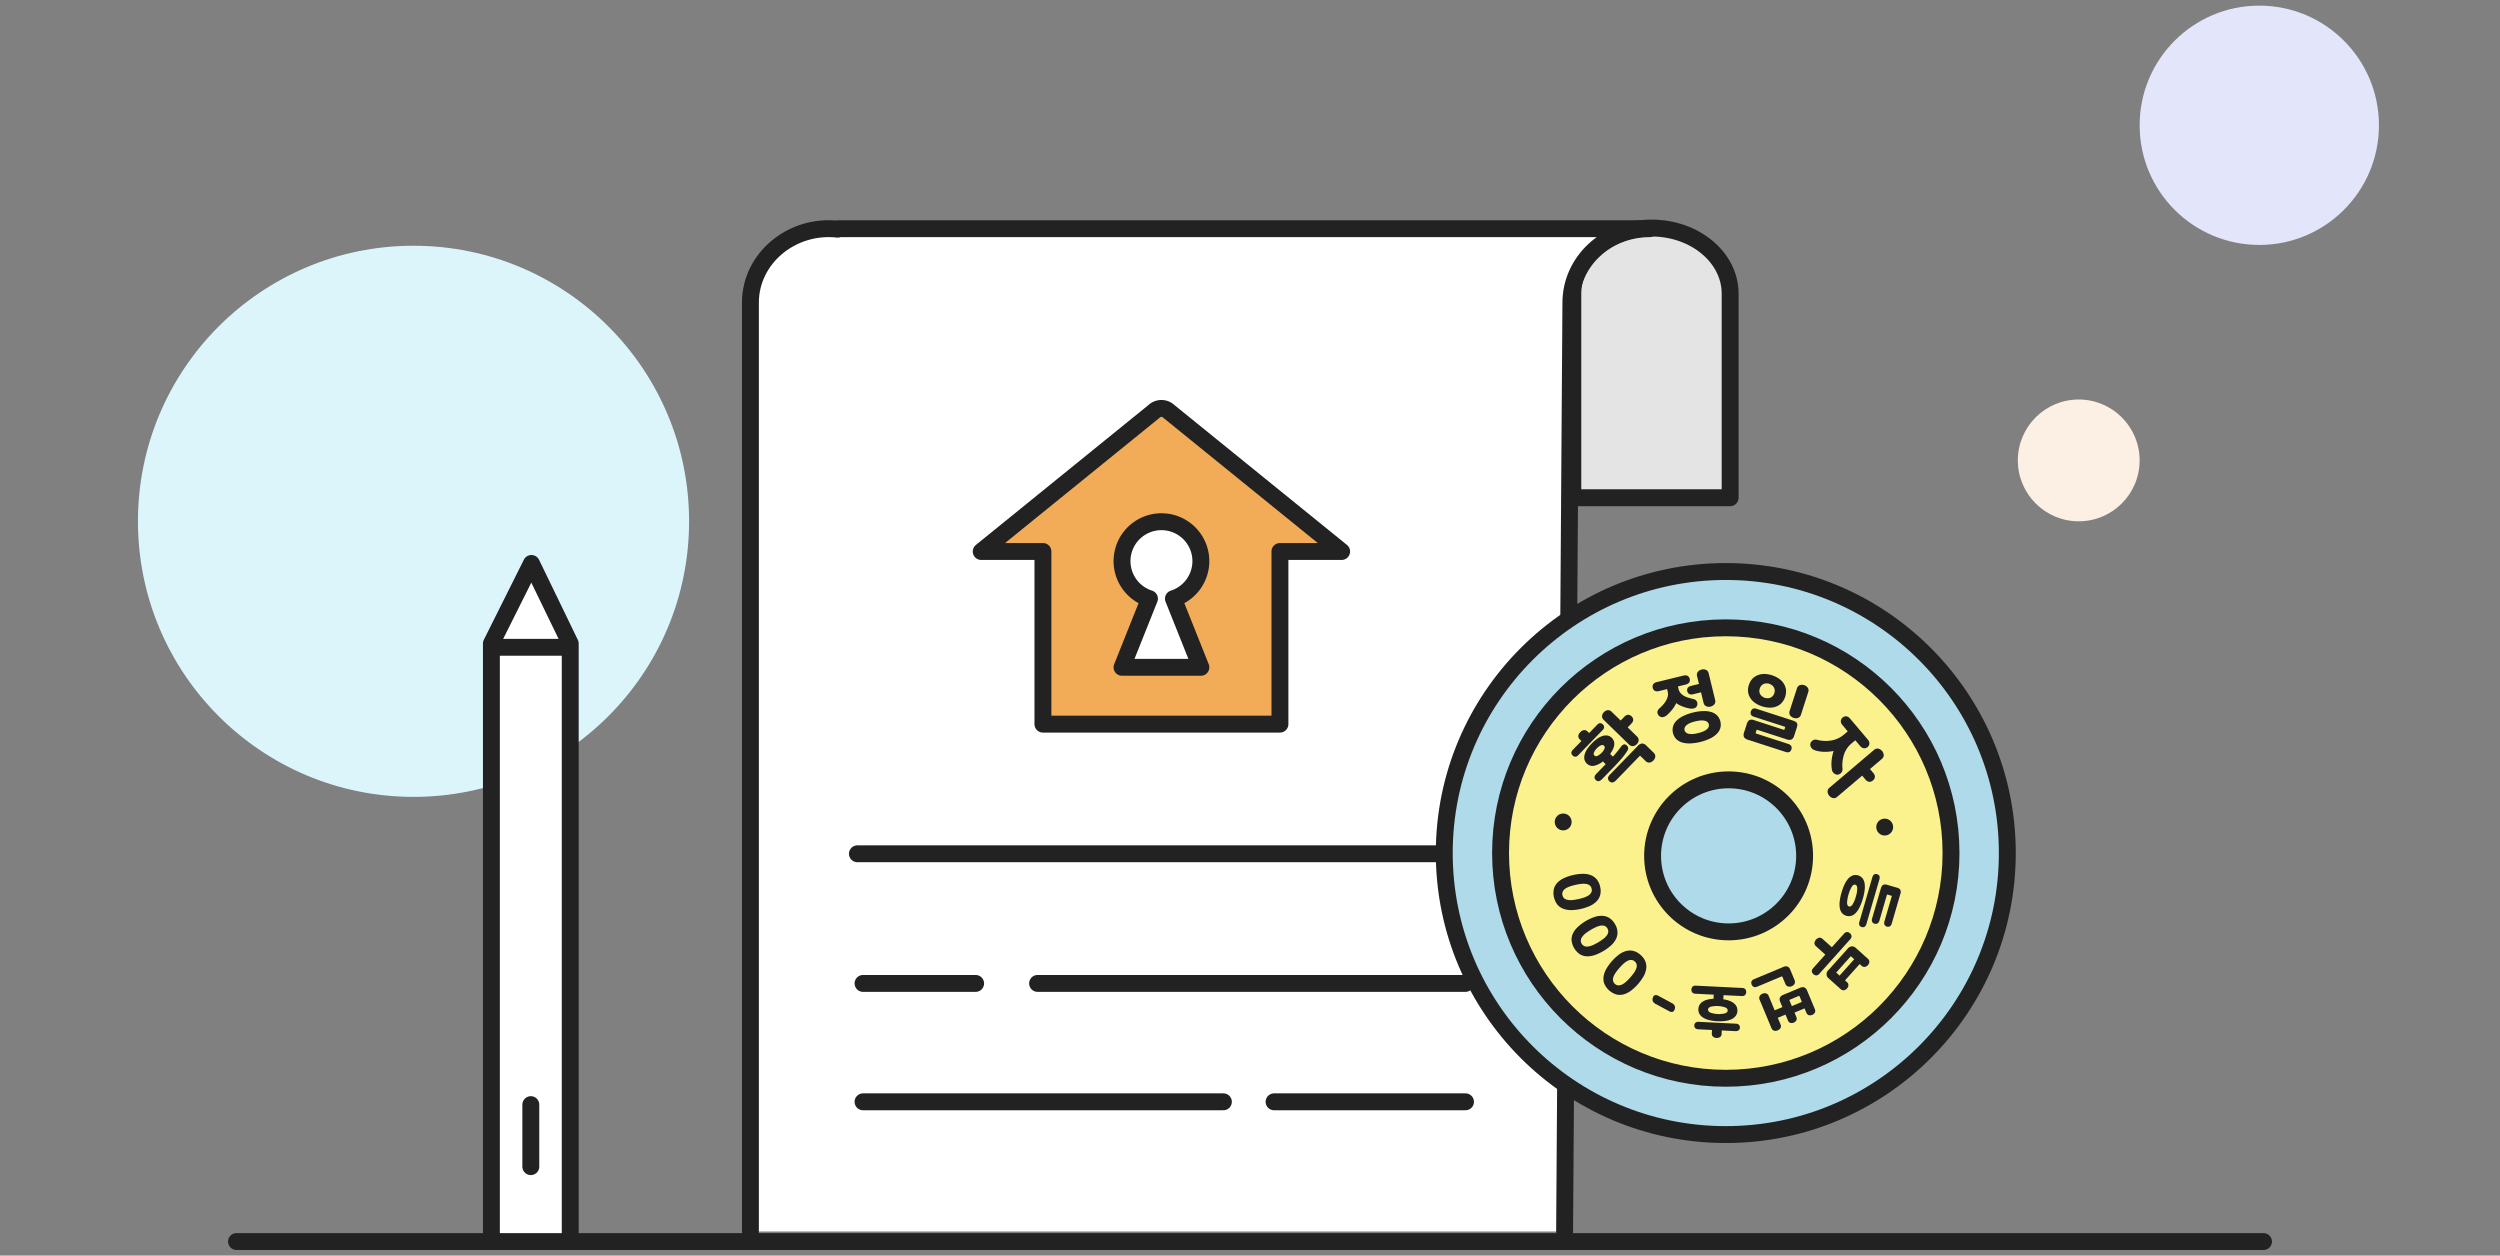 <svg xmlns="http://www.w3.org/2000/svg" width="444" height="223" viewBox="0 0 444 223">
  <rect x="0" y="0" width="444" height="223" fill="#808080" stroke="none"/>
  <defs>
    <style>
      .cls-1 {
        fill: rgba(255,191,191,0.5);
        opacity: 0;
      }

      .cls-2 {
        fill: #dcf5fb;
      }

      .cls-3 {
        fill: #e3e6fb;
      }

      .cls-4 {
        fill: #fbf0e3;
      }

      .cls-5 {
        fill: #e4e4e4;
      }

      .cls-10, .cls-11, .cls-12, .cls-5, .cls-6, .cls-7, .cls-8, .cls-9 {
        stroke: #222;
      }

      .cls-10, .cls-5, .cls-6, .cls-7, .cls-8, .cls-9 {
        stroke-linecap: round;
        stroke-linejoin: round;
      }

      .cls-10, .cls-11, .cls-12, .cls-5, .cls-6, .cls-8 {
        stroke-width: 3.002px;
      }

      .cls-6 {
        fill: #fff;
      }

      .cls-7, .cls-9 {
        fill: none;
      }

      .cls-7 {
        stroke-width: 3px;
      }

      .cls-8 {
        fill: #f2ac58;
      }

      .cls-9 {
        stroke-width: 3.003px;
      }

      .cls-10, .cls-12 {
        fill: #afdae9;
      }

      .cls-11 {
        fill: #fcf28d;
      }

      .cls-11, .cls-12 {
        stroke-miterlimit: 10;
      }

      .cls-13 {
        fill: #222;
      }
    </style>
  </defs>
  <g id="SWKDIFDT4700_3" transform="translate(-1024.75 -1191.857)">
    <g id="deco">
      <rect id="BG" class="cls-1" width="444" height="223" transform="translate(1024.75 1191.857)"/>
      <circle id="Ellipse_2" data-name="Ellipse 2" class="cls-2" cx="48.941" cy="48.941" r="48.941" transform="translate(1049.25 1235.5)"/>
      <circle id="Ellipse_2-2" data-name="Ellipse 2" class="cls-3" cx="21.25" cy="21.25" r="21.25" transform="translate(1404.75 1192.857)"/>
      <circle id="Ellipse_2-3" data-name="Ellipse 2" class="cls-4" cx="10.816" cy="10.816" r="10.816" transform="translate(1383.117 1262.809)"/>
    </g>
    <g id="img" transform="translate(982.323 1173.291)">
      <g id="그룹_632148" data-name="그룹 632148">
        <g id="그룹_632144" data-name="그룹 632144">
          <g id="그룹_632141" data-name="그룹 632141">
            <path id="패스_11833" data-name="패스 11833" class="cls-5" d="M349.7,70.718v36.246H321.759V70.718c0-6.433,6.256-11.65,13.971-11.65S349.7,64.285,349.7,70.718Z"/>
            <path id="패스_11834" data-name="패스 11834" class="cls-6" d="M175.7,237.273V72.315c0-7.885,7.375-13.971,15.522-13.045v-.088H335.388c-7.715,0-13.971,5.884-13.971,13.138L320.3,237.273"/>
          </g>
          <line id="선_2172" data-name="선 2172" class="cls-7" x2="108" transform="translate(194.701 170.196)"/>
          <line id="선_2173" data-name="선 2173" class="cls-7" x2="76" transform="translate(226.701 193.222)"/>
          <line id="선_2174" data-name="선 2174" class="cls-7" x2="20" transform="translate(195.701 193.222)"/>
          <line id="선_2175" data-name="선 2175" class="cls-7" x2="64" transform="translate(195.701 214.247)"/>
          <line id="선_2176" data-name="선 2176" class="cls-7" x2="34" transform="translate(268.701 214.247)"/>
          <g id="그룹_632143" data-name="그룹 632143">
            <g id="그룹_632142" data-name="그룹 632142">
              <path id="패스_11835" data-name="패스 11835" class="cls-8" d="M269.743,147.169V116.511H280.7l-30.7-24.889a1.9,1.9,0,0,0-2.608,0l-30.7,24.889h10.958v30.658Z"/>
            </g>
            <path id="패스_11836" data-name="패스 11836" class="cls-6" d="M255.7,118.214a7,7,0,1,0-9.13,6.676l-4.87,12.19h14l-4.87-12.19A7.009,7.009,0,0,0,255.7,118.214Z"/>
          </g>
        </g>
        <g id="그룹_632145" data-name="그룹 632145">
          <path id="패스_11837" data-name="패스 11837" class="cls-6" d="M143.7,237.774V132.861l-6.89-14.225-7.11,14.225V237.774"/>
          <line id="선_2177" data-name="선 2177" class="cls-7" x2="13.125" transform="translate(130.139 133.529)"/>
          <line id="선_2178" data-name="선 2178" class="cls-9" y1="11.013" transform="translate(136.701 214.747)"/>
        </g>
        <g id="확정일자">
          <circle id="타원_1286" data-name="타원 1286" class="cls-10" cx="50" cy="50" r="50" transform="translate(298.927 120.067)"/>
          <circle id="타원_1287" data-name="타원 1287" class="cls-11" cx="40" cy="40" r="40" transform="translate(308.927 130.066)"/>
          <circle id="타원_1288" data-name="타원 1288" class="cls-12" cx="13.5" cy="13.5" r="13.5" transform="translate(335.927 157.067)"/>
          <path id="패스_11838" data-name="패스 11838" class="cls-13" d="M336.438,196.85a1.05,1.05,0,0,1-.455-.439.813.813,0,0,1-.006-.661c.091-.259.221-.409.39-.448a.82.82,0,0,1,.569.111l2.449,1.317a1.059,1.059,0,0,1,.454.439.813.813,0,0,1,.005.661c-.089.26-.221.409-.389.448a.813.813,0,0,1-.568-.111Z"/>
          <g id="그룹_632147" data-name="그룹 632147">
            <g id="그룹_632146" data-name="그룹 632146">
              <path id="패스_11839" data-name="패스 11839" class="cls-13" d="M326.114,147.258A.756.756,0,0,1,326.6,147a.76.76,0,0,1,.723.7.756.756,0,0,1-.242.5l-4.369,4.5a.744.744,0,0,1-.489.255.632.632,0,0,1-.494-.213.642.642,0,0,1-.227-.49.754.754,0,0,1,.242-.495l1.542-1.588-.275-.268a.822.822,0,0,1-.276-.6,1.027,1.027,0,0,1,.352-.694,1.04,1.04,0,0,1,.687-.375.808.808,0,0,1,.613.253l.275.268Zm-1.881,6.9a1.388,1.388,0,0,1-.419-.749,1.953,1.953,0,0,1,.06-.886,3.35,3.35,0,0,1,.46-.958,6.723,6.723,0,0,1,.8-.973,6.8,6.8,0,0,1,.948-.824,3.42,3.42,0,0,1,.945-.488,1.927,1.927,0,0,1,.883-.082,1.386,1.386,0,0,1,.761.4,1.44,1.44,0,0,1,.386.609,1.567,1.567,0,0,1,.052.7,2.557,2.557,0,0,1-.242.763,5.053,5.053,0,0,1-.484.795l.493.482q.387-.419.719-.827c.221-.27.441-.559.663-.862a1.538,1.538,0,0,1,.457-.443.474.474,0,0,1,.52.063.726.726,0,0,1,.34.442.745.745,0,0,1-.119.569,11.352,11.352,0,0,1-1.011,1.374q-.591.694-1.246,1.368l-2.208,2.273a1.451,1.451,0,0,1-.566.391.565.565,0,0,1-.574-.206.589.589,0,0,1-.229-.575,1.4,1.4,0,0,1,.372-.582l1.6-1.645-.5-.49a3.687,3.687,0,0,1-1.541.767A1.4,1.4,0,0,1,324.233,154.158ZM327.3,151a.476.476,0,0,0-.54-.062,2.12,2.12,0,0,0-.729.53,2.147,2.147,0,0,0-.509.744.446.446,0,0,0,.616.6,2.672,2.672,0,0,0,1.239-1.274A.479.479,0,0,0,327.3,151Zm-.027-4.558a.923.923,0,0,1-.328-.7,1.226,1.226,0,0,1,1.026-1.055.924.924,0,0,1,.707.309l1.577,1.535.655-.675a1.069,1.069,0,0,1,.632-.346.963.963,0,0,1,.95.925,1.074,1.074,0,0,1-.328.642l-.657.675,1.625,1.583a.927.927,0,0,1,.323.693,1.2,1.2,0,0,1-1.026,1.055.924.924,0,0,1-.7-.3Zm6.526,6.428a.22.22,0,0,0-.1-.068c-.022,0-.06.02-.107.071l-4.184,4.308a1.251,1.251,0,0,1-.568.353.773.773,0,0,1-.835-.813,1.232,1.232,0,0,1,.339-.577l4.9-5.049a1.341,1.341,0,0,1,.818-.491,1.24,1.24,0,0,1,.83.45l1.206,1.174a.906.906,0,0,1,.315.7,1.238,1.238,0,0,1-1.044,1.074.9.9,0,0,1-.711-.3Z"/>
              <path id="패스_11840" data-name="패스 11840" class="cls-13" d="M341.388,138.555a1.167,1.167,0,0,1,.728.02.884.884,0,0,1,.3,1.225,1.188,1.188,0,0,1-.636.352l-1.352.329.109.451a1.686,1.686,0,0,0,.372.743,2.392,2.392,0,0,0,.617.491,3.636,3.636,0,0,0,.781.322c.284.08.565.154.846.223a.941.941,0,0,1,.636.432.864.864,0,0,1,.038.714.72.72,0,0,1-.5.5,1.725,1.725,0,0,1-.8.037,6.55,6.55,0,0,1-1.271-.35,5.008,5.008,0,0,1-1.13-.606,5.509,5.509,0,0,1-.693,1.125,7.979,7.979,0,0,1-.955,1.011,1.358,1.358,0,0,1-.725.354.764.764,0,0,1-.676-.23.858.858,0,0,1-.295-.652.942.942,0,0,1,.367-.677,7.918,7.918,0,0,0,.641-.642,4.208,4.208,0,0,0,.521-.714,2.755,2.755,0,0,0,.309-.778,1.771,1.771,0,0,0-.012-.831l-.109-.451-1.416.345a1.167,1.167,0,0,1-.728-.021.88.88,0,0,1-.3-1.223,1.169,1.169,0,0,1,.636-.353Zm1.733,6.553a8.825,8.825,0,0,1,1.743-.255,4.563,4.563,0,0,1,1.45.159,2.515,2.515,0,0,1,1.06.6,2.392,2.392,0,0,1,.565,2.321,2.508,2.508,0,0,1-.665,1.021,4.549,4.549,0,0,1-1.214.809,8.779,8.779,0,0,1-1.666.578,8.94,8.94,0,0,1-1.745.255,4.567,4.567,0,0,1-1.45-.159,2.533,2.533,0,0,1-1.06-.6,2.4,2.4,0,0,1-.564-2.32,2.539,2.539,0,0,1,.664-1.023,4.569,4.569,0,0,1,1.215-.808A8.671,8.671,0,0,1,343.121,145.108Zm.89,3.66a6.323,6.323,0,0,0,.842-.266,2.722,2.722,0,0,0,.637-.354,1.2,1.2,0,0,0,.37-.439.791.791,0,0,0-.229-.94,1.2,1.2,0,0,0-.531-.218,2.728,2.728,0,0,0-.727-.021,6.048,6.048,0,0,0-.87.151,6.269,6.269,0,0,0-.841.266,2.7,2.7,0,0,0-.637.354,1.214,1.214,0,0,0-.372.438.791.791,0,0,0,.23.941,1.221,1.221,0,0,0,.53.218,2.735,2.735,0,0,0,.728.021A6.069,6.069,0,0,0,344.011,148.768Zm-.182-10.1a.89.89,0,0,1,.121-.767,1.28,1.28,0,0,1,1.479-.361.888.888,0,0,1,.46.626l1.145,4.7a.889.889,0,0,1-.12.767,1.281,1.281,0,0,1-1.481.36.887.887,0,0,1-.459-.626l-.448-1.842-1.339.326a1.24,1.24,0,0,1-.71,0,.806.806,0,0,1-.283-1.159,1.257,1.257,0,0,1,.63-.33l1.338-.327Z"/>
              <path id="패스_11841" data-name="패스 11841" class="cls-13" d="M353.933,145.863a.947.947,0,0,1-.527-.351.876.876,0,0,1,.35-1.086.941.941,0,0,1,.633.024l6.416,2.076a2.56,2.56,0,0,1,.491.206.707.707,0,0,1,.269.262.629.629,0,0,1,.065.362,2.486,2.486,0,0,1-.117.514l-.412,1.274a1.2,1.2,0,0,1-.5.763,1.309,1.309,0,0,1-.921-.053l-5.169-1.674a.083.083,0,0,0-.117.06l-.155.481a.082.082,0,0,0,.06.116l5.711,1.848a.953.953,0,0,1,.53.36.7.7,0,0,1,.031.616.687.687,0,0,1-.384.476.966.966,0,0,1-.637-.026l-6.619-2.141a1.284,1.284,0,0,1-.774-.495,1.241,1.241,0,0,1,.044-.912l.441-1.364a1.224,1.224,0,0,1,.489-.762,1.284,1.284,0,0,1,.908.057l5.181,1.678c.067.021.111,0,.13-.056l.118-.366c.018-.059-.006-.1-.074-.121Zm-.907-5.646a2.816,2.816,0,0,1,.638-1.111,2.69,2.69,0,0,1,.966-.643,3.124,3.124,0,0,1,1.193-.2,4.865,4.865,0,0,1,2.534.821,3.082,3.082,0,0,1,.849.86,2.689,2.689,0,0,1,.408,1.086,3.095,3.095,0,0,1-.77,2.385,2.609,2.609,0,0,1-.964.637,3.167,3.167,0,0,1-1.191.193,4.869,4.869,0,0,1-2.533-.82,3.161,3.161,0,0,1-.852-.855,2.619,2.619,0,0,1-.41-1.08A2.821,2.821,0,0,1,353.026,140.217Zm1.943.629a1.23,1.23,0,0,0,.067,1.017,1.526,1.526,0,0,0,1.853.6,1.235,1.235,0,0,0,.651-.786,1.257,1.257,0,0,0-.066-1.025,1.5,1.5,0,0,0-1.853-.6A1.249,1.249,0,0,0,354.969,140.846Zm6.585,0a.885.885,0,0,1,.5-.591,1.279,1.279,0,0,1,1.45.47.884.884,0,0,1,.063.773l-1.283,3.976a.882.882,0,0,1-.5.589,1.279,1.279,0,0,1-1.449-.468.889.889,0,0,1-.065-.775Z"/>
              <path id="패스_11842" data-name="패스 11842" class="cls-13" d="M369.626,147.314a1.033,1.033,0,0,1-.273-.681.929.929,0,0,1,1-.849,1.028,1.028,0,0,1,.626.381l3.186,3.765a1.035,1.035,0,0,1,.272.68.925.925,0,0,1-1,.849,1.038,1.038,0,0,1-.628-.381l-.881-1.041-.657.558a4.3,4.3,0,0,0-1.327,1.9,6.528,6.528,0,0,0-.3,2.5.967.967,0,0,1-.656,1.112.665.665,0,0,1-.374.03,1.055,1.055,0,0,1-.359-.148,1.084,1.084,0,0,1-.3-.278.9.9,0,0,1-.167-.38,5.768,5.768,0,0,1-.064-1.718,7.511,7.511,0,0,1,.355-1.674q-.4.08-.852.123a6.8,6.8,0,0,1-1.817-.076,3.973,3.973,0,0,1-.823-.233,1.088,1.088,0,0,1-.568-.569.813.813,0,0,1,0-.74.965.965,0,0,1,1.2-.464,6.162,6.162,0,0,0,2.565.076,4.673,4.673,0,0,0,2.14-1.041l.657-.558Zm5.631,4.438a.885.885,0,0,1,.738-.234,1.28,1.28,0,0,1,.984,1.163.886.886,0,0,1-.352.69l-2.093,1.775.607.719a1,1,0,0,1,.27.667.867.867,0,0,1-.359.643.845.845,0,0,1-.682.24,1,1,0,0,1-.613-.375l-.609-.718-4.427,3.754a.884.884,0,0,1-.739.235,1.284,1.284,0,0,1-.984-1.163.891.891,0,0,1,.353-.692Z"/>
              <path id="패스_11843" data-name="패스 11843" class="cls-13" d="M369.485,177.069a9.625,9.625,0,0,1,.542-1.451,4.184,4.184,0,0,1,.671-1.032,1.927,1.927,0,0,1,.8-.548,1.617,1.617,0,0,1,1.7.5,1.918,1.918,0,0,1,.378.89,4.174,4.174,0,0,1,.011,1.23,9.633,9.633,0,0,1-.322,1.517,9.732,9.732,0,0,1-.542,1.451,4.24,4.24,0,0,1-.671,1.033,1.94,1.94,0,0,1-.8.547,1.621,1.621,0,0,1-1.7-.5,1.944,1.944,0,0,1-.377-.89,4.212,4.212,0,0,1-.01-1.23A9.633,9.633,0,0,1,369.485,177.069Zm2.535.741a4.957,4.957,0,0,0,.256-1.49c-.013-.356-.127-.566-.344-.63s-.425.052-.628.346a6.74,6.74,0,0,0-.841,2.882c.014.357.129.567.345.631s.426-.052.629-.345A5.076,5.076,0,0,0,372.02,177.81Zm2.923-3.4a1.056,1.056,0,0,1,.3-.523.568.568,0,0,1,.548-.061.576.576,0,0,1,.433.348,1.027,1.027,0,0,1-.022.6l-2.286,7.843a1.007,1.007,0,0,1-.3.52.574.574,0,0,1-.553.06.56.56,0,0,1-.428-.345,1.068,1.068,0,0,1,.028-.6Zm1.517,1.967a1.081,1.081,0,0,1,.4-.658,1,1,0,0,1,.759,0l1.677.491a.993.993,0,0,1,.643.4,1.09,1.09,0,0,1-.02.769l-1.512,5.189a.925.925,0,0,1-.315.5.713.713,0,0,1-.986-.288.931.931,0,0,1,0-.591l1.28-4.392a.179.179,0,0,0,.01-.112.16.16,0,0,0-.089-.048l-.627-.183a.146.146,0,0,0-.1-.007c-.019.01-.036.043-.052.1l-1.31,4.5a.928.928,0,0,1-.316.5.6.6,0,0,1-.554.064.6.6,0,0,1-.43-.352.9.9,0,0,1,0-.591Z"/>
              <path id="패스_11844" data-name="패스 11844" class="cls-13" d="M369.913,184.4a.84.84,0,0,1,.523-.306.851.851,0,0,1,.829.743.837.837,0,0,1-.248.556l-5.46,6.1a.832.832,0,0,1-.522.308.851.851,0,0,1-.829-.744.834.834,0,0,1,.247-.556l2.147-2.4-1.64-1.473a.74.74,0,0,1-.29-.576,1.127,1.127,0,0,1,.851-.951.733.733,0,0,1,.6.224l1.641,1.473Zm.634,2.68a1.186,1.186,0,0,1,.733-.441,1,1,0,0,1,.774.312l2.1,1.88a.72.72,0,0,1,.272.559,1.007,1.007,0,0,1-.809.9.71.71,0,0,1-.583-.208l-.333-.3-2.6,2.9.333.3a.709.709,0,0,1,.27.557.9.9,0,0,1-.254.587.877.877,0,0,1-.55.313.731.731,0,0,1-.58-.212l-2.1-1.88a.942.942,0,0,1-.044-1.506Zm1.19,1.846-.506-.454c-.041-.038-.073-.057-.093-.055s-.05.023-.089.066l-2.425,2.709c-.039.043-.058.075-.057.1s.024.05.067.088l.5.454Z"/>
              <path id="패스_11845" data-name="패스 11845" class="cls-13" d="M360.639,193.72a.927.927,0,0,1-.668.041.768.768,0,0,1-.467-.468l-.491-1.179c-.032-.074-.061-.117-.088-.128a.236.236,0,0,0-.155.029l-4.288,1.791a.764.764,0,0,1-.575.039.825.825,0,0,1-.412-.987.766.766,0,0,1,.432-.382l5.174-2.161a1.088,1.088,0,0,1,.79-.092.989.989,0,0,1,.5.6l.748,1.794a.771.771,0,0,1,0,.661A.935.935,0,0,1,360.639,193.72Zm-1.989,6.772a.727.727,0,0,1,0,.638,1.051,1.051,0,0,1-1.158.484.732.732,0,0,1-.453-.449l-2.1-5.041a.736.736,0,0,1,0-.639.949.949,0,0,1,.5-.434.936.936,0,0,1,.659-.05.731.731,0,0,1,.455.452L357.612,198l1.369-.572-.366-.882a1.042,1.042,0,0,1-.08-.8,1.067,1.067,0,0,1,.621-.509l2.92-1.22a1.1,1.1,0,0,1,.8-.087,1.021,1.021,0,0,1,.515.613l1.345,3.227a.754.754,0,0,1,.023.623.994.994,0,0,1-1.108.463.76.76,0,0,1-.426-.455l-.311-.746-1.781.744.311.746a.769.769,0,0,1,.027.622.975.975,0,0,1-1.1.458.761.761,0,0,1-.42-.457l-.42-1.008-1.37.572Zm3.377-4.974c-.031-.074-.08-.1-.147-.068l-1.579.661c-.069.027-.086.078-.055.152l.411.987,1.781-.744Z"/>
              <path id="패스_11846" data-name="패스 11846" class="cls-13" d="M351.809,194.027a.87.87,0,0,1,.569.2.824.824,0,0,1-.054,1.091.865.865,0,0,1-.586.145l-3.214-.157-.036.73a5.306,5.306,0,0,1,1.043.253,3,3,0,0,1,.8.428,1.752,1.752,0,0,1,.505.6,1.564,1.564,0,0,1,.152.794,1.528,1.528,0,0,1-.307.887,1.985,1.985,0,0,1-.754.587,3.747,3.747,0,0,1-1.113.305,7.789,7.789,0,0,1-1.389.047,8.015,8.015,0,0,1-1.378-.182,3.771,3.771,0,0,1-1.077-.414,2.012,2.012,0,0,1-.695-.658,1.547,1.547,0,0,1-.218-.912,1.587,1.587,0,0,1,.231-.777,1.757,1.757,0,0,1,.561-.551,2.893,2.893,0,0,1,.837-.347,5.21,5.21,0,0,1,1.061-.151l.036-.73-3.214-.158a.873.873,0,0,1-.569-.2.819.819,0,0,1,.054-1.09.86.86,0,0,1,.586-.147Zm-1.12,6.342a.845.845,0,0,1,.564.2.614.614,0,0,1,.178.5.621.621,0,0,1-.225.481.851.851,0,0,1-.582.146l-2.408-.118-.03.632a.691.691,0,0,1-.256.518,1.074,1.074,0,0,1-1.285-.063.69.69,0,0,1-.2-.541l.031-.632-2.408-.119a.846.846,0,0,1-.563-.2.7.7,0,0,1,.049-.981.843.843,0,0,1,.579-.147Zm-4.912-2.506c-.011.232.137.417.444.553a4.59,4.59,0,0,0,2.549.125c.318-.1.483-.273.494-.506s-.135-.416-.442-.553a4.62,4.62,0,0,0-2.55-.125Q345.8,197.514,345.777,197.864Z"/>
              <path id="패스_11847" data-name="패스 11847" class="cls-13" d="M333.786,188.158a3,3,0,0,1,.88,1.213,2.617,2.617,0,0,1,.12,1.3,3.974,3.974,0,0,1-.494,1.348,8.634,8.634,0,0,1-2.173,2.465,4.015,4.015,0,0,1-1.276.665,2.591,2.591,0,0,1-1.306.048,3.427,3.427,0,0,1-2.193-1.936,2.583,2.583,0,0,1-.117-1.3,4.064,4.064,0,0,1,.5-1.351,8.614,8.614,0,0,1,2.171-2.466,3.953,3.953,0,0,1,1.274-.661,2.6,2.6,0,0,1,1.3-.043A2.975,2.975,0,0,1,333.786,188.158Zm-1.025,1.162a.97.97,0,0,0-.635-.268,1.441,1.441,0,0,0-.684.183,3.342,3.342,0,0,0-.707.512q-.352.329-.692.713a9.368,9.368,0,0,0-.619.779A3.265,3.265,0,0,0,329,192a1.49,1.49,0,0,0-.1.706.957.957,0,0,0,.343.6.945.945,0,0,0,.639.263,1.474,1.474,0,0,0,.688-.185,3.32,3.32,0,0,0,.706-.513c.235-.219.467-.457.692-.713a9.6,9.6,0,0,0,.621-.778,3.343,3.343,0,0,0,.419-.766,1.437,1.437,0,0,0,.1-.7A.96.96,0,0,0,332.761,189.32Z"/>
              <path id="패스_11848" data-name="패스 11848" class="cls-13" d="M329.233,182.664a2.988,2.988,0,0,1,.464,1.427,2.612,2.612,0,0,1-.284,1.273,3.964,3.964,0,0,1-.886,1.128,8.547,8.547,0,0,1-2.824,1.678,4.031,4.031,0,0,1-1.419.239,2.609,2.609,0,0,1-1.258-.357,3.435,3.435,0,0,1-1.491-2.518,2.568,2.568,0,0,1,.29-1.276,3.978,3.978,0,0,1,.89-1.131,8.556,8.556,0,0,1,2.823-1.678,3.948,3.948,0,0,1,1.414-.235,2.6,2.6,0,0,1,1.254.359A2.994,2.994,0,0,1,329.233,182.664Zm-1.333.792a.959.959,0,0,0-.521-.453,1.448,1.448,0,0,0-.706-.037,3.375,3.375,0,0,0-.829.269c-.293.136-.585.29-.88.465s-.571.359-.829.55a3.368,3.368,0,0,0-.634.6,1.5,1.5,0,0,0-.311.642,1.071,1.071,0,0,0,.667,1.126,1.476,1.476,0,0,0,.712.035,3.335,3.335,0,0,0,.829-.269c.292-.136.585-.29.88-.466a9.82,9.82,0,0,0,.828-.549,3.281,3.281,0,0,0,.635-.6,1.441,1.441,0,0,0,.306-.64A.959.959,0,0,0,327.9,183.456Z"/>
              <path id="패스_11849" data-name="패스 11849" class="cls-13" d="M326.612,176.055a3,3,0,0,1,0,1.5,2.62,2.62,0,0,1-.665,1.123,3.977,3.977,0,0,1-1.189.8,8.577,8.577,0,0,1-3.205.721,3.968,3.968,0,0,1-1.422-.211,2.588,2.588,0,0,1-1.086-.729,3.431,3.431,0,0,1-.642-2.856,2.585,2.585,0,0,1,.67-1.124,4.045,4.045,0,0,1,1.2-.8,8.619,8.619,0,0,1,3.2-.721,3.925,3.925,0,0,1,1.418.212,2.6,2.6,0,0,1,1.081.731A2.975,2.975,0,0,1,326.612,176.055Zm-1.513.339a.952.952,0,0,0-.356-.591,1.432,1.432,0,0,0-.66-.254,3.338,3.338,0,0,0-.872,0c-.32.039-.646.1-.98.17a9.732,9.732,0,0,0-.957.265,3.38,3.38,0,0,0-.789.373,1.488,1.488,0,0,0-.494.515,1.074,1.074,0,0,0,.287,1.278,1.477,1.477,0,0,0,.666.252,3.3,3.3,0,0,0,.873,0,9.658,9.658,0,0,0,.979-.17,9.5,9.5,0,0,0,.959-.265,3.3,3.3,0,0,0,.787-.373,1.439,1.439,0,0,0,.489-.513A.956.956,0,0,0,325.1,176.394Z"/>
            </g>
            <ellipse id="타원_1289" data-name="타원 1289" class="cls-13" cx="1.5" cy="1.502" rx="1.5" ry="1.502" transform="translate(375.65 163.952)"/>
            <ellipse id="타원_1290" data-name="타원 1290" class="cls-13" cx="1.5" cy="1.502" rx="1.5" ry="1.502" transform="translate(318.548 163.042)"/>
          </g>
        </g>
      </g>
      <line id="선_2179" data-name="선 2179" class="cls-7" x2="360" transform="translate(84.427 239.065)"/>
    </g>
  </g>
</svg>
